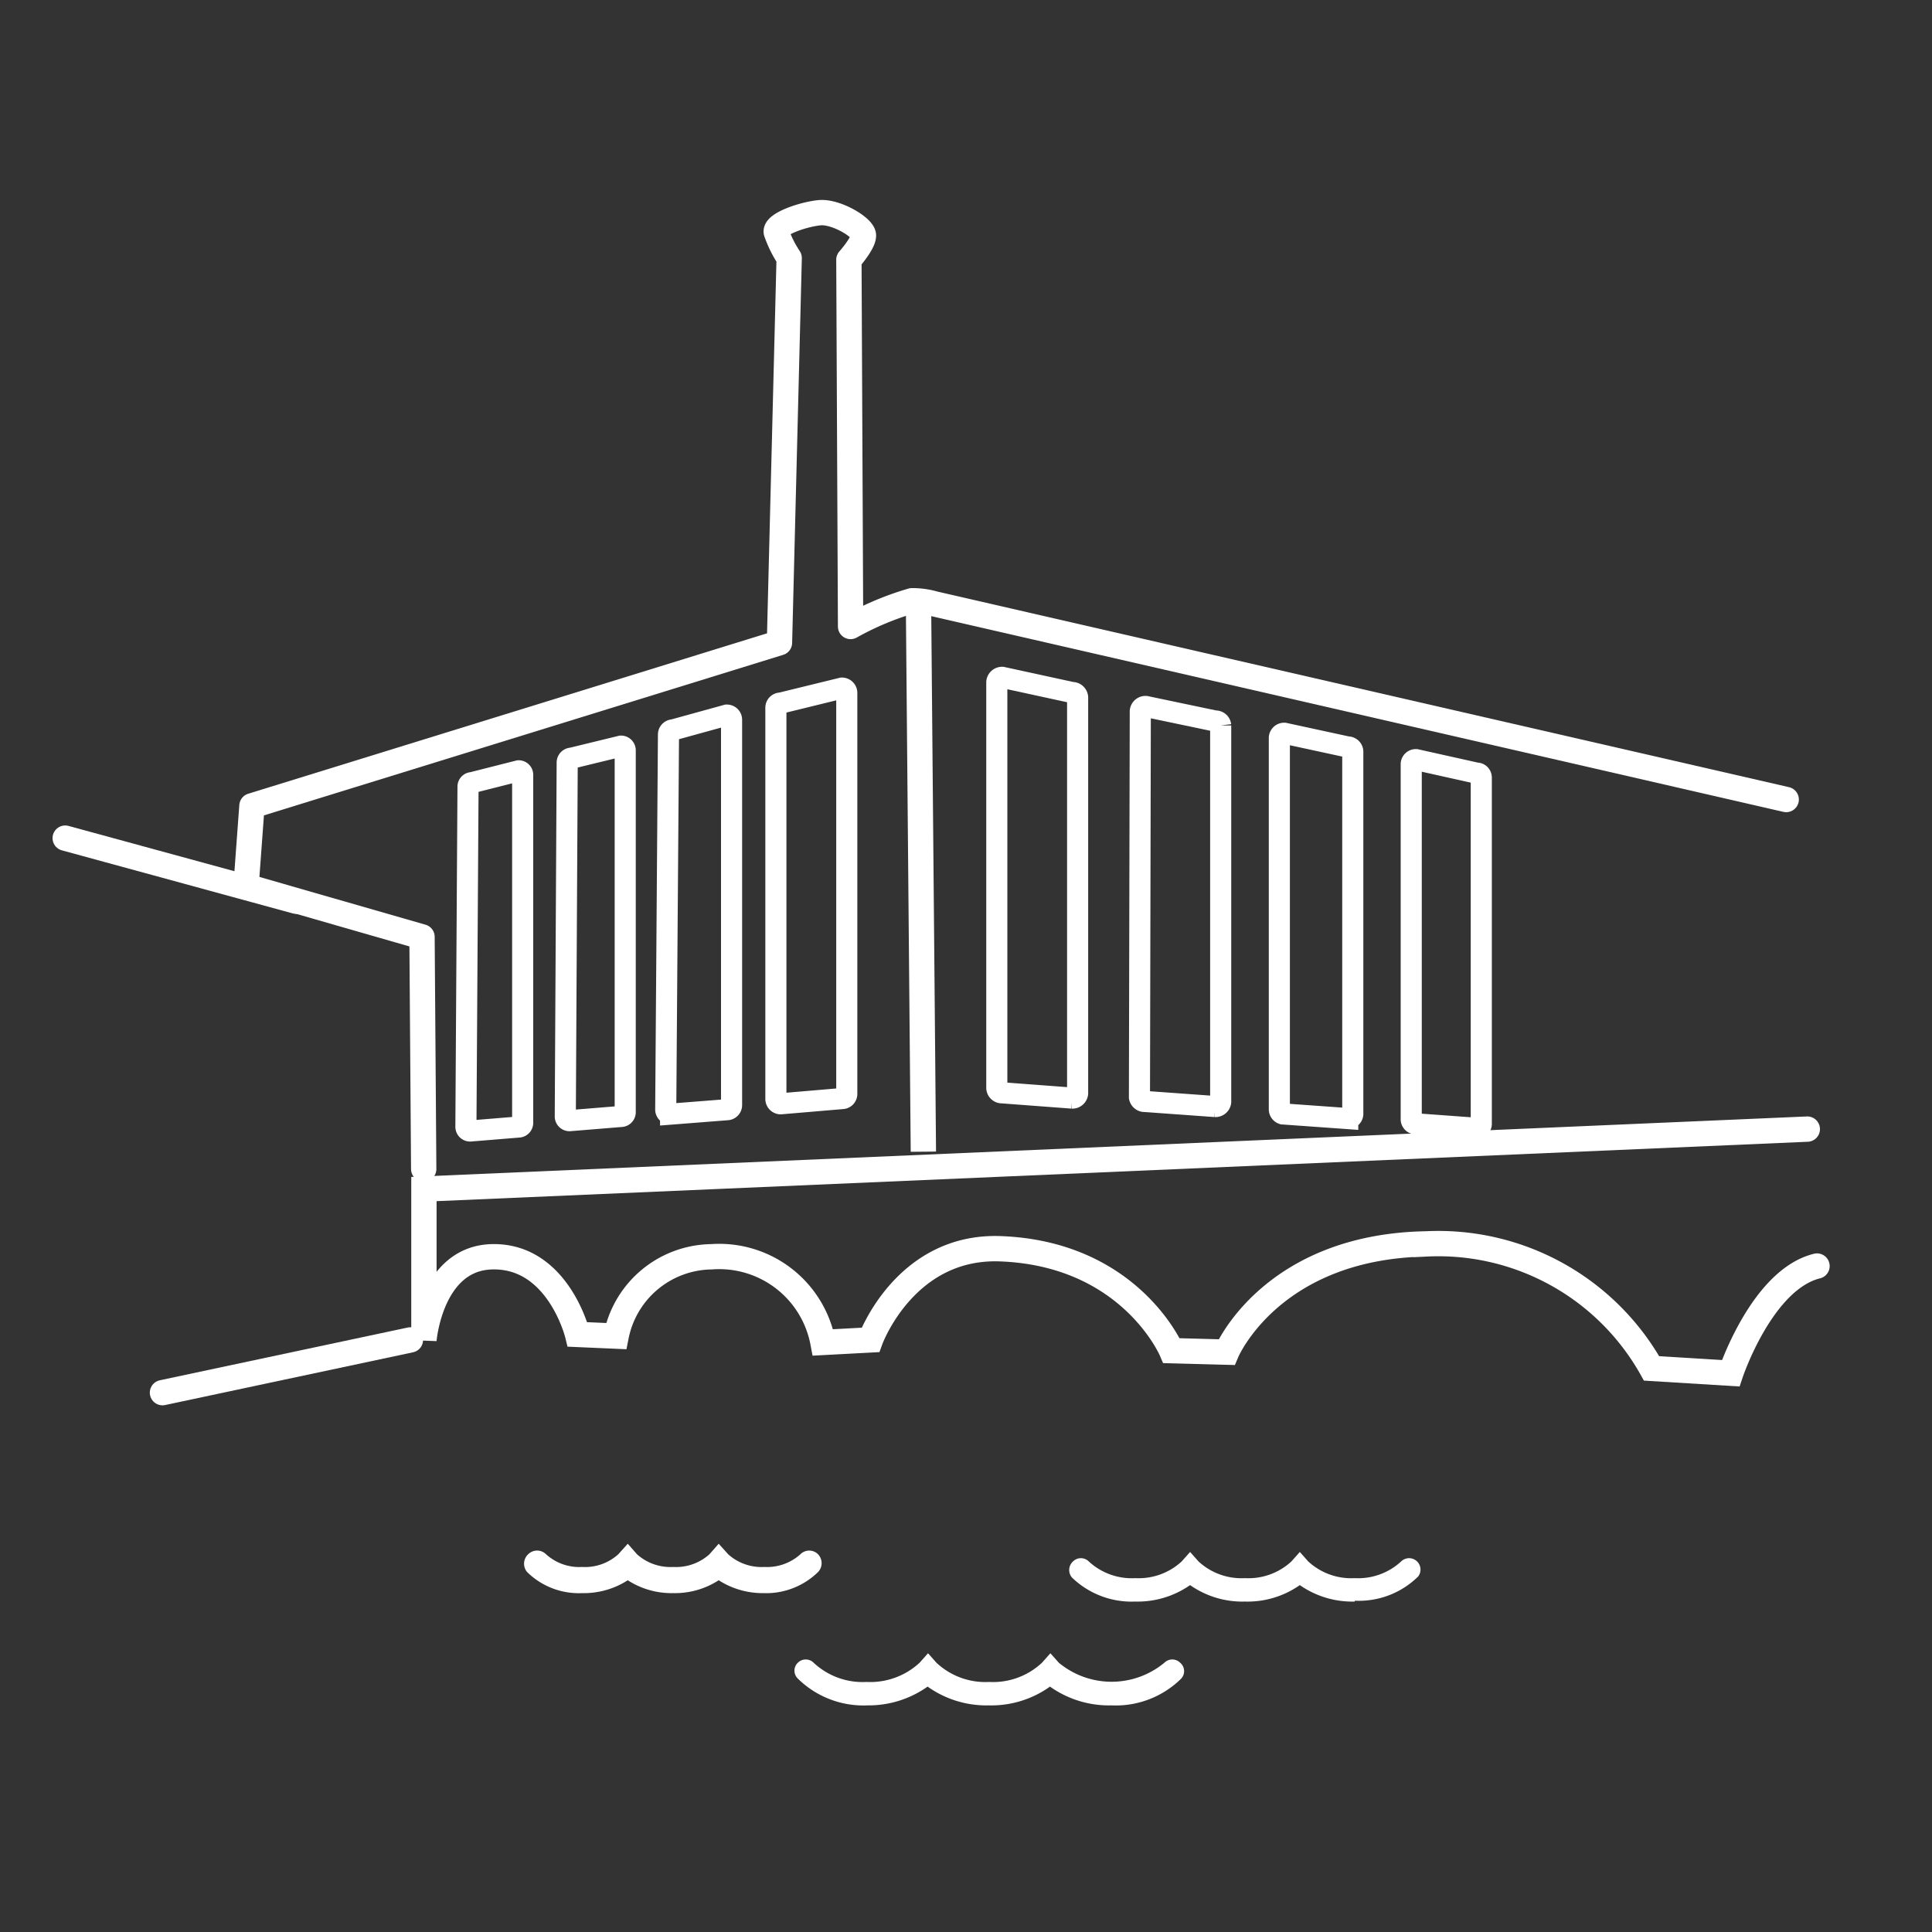 <svg id="Layer_1" data-name="Layer 1" xmlns="http://www.w3.org/2000/svg" viewBox="0 0 91.56 91.56"><rect x="0" y="0" width="91.56" height="91.56" fill="#333333" stroke="none"/><defs><style>.cls-1,.cls-2,.cls-3,.cls-4,.cls-6{fill:none;stroke:#fff;}.cls-1,.cls-2,.cls-6{stroke-linecap:round;}.cls-1,.cls-3,.cls-4,.cls-6{stroke-miterlimit:10;}.cls-1,.cls-2,.cls-3{stroke-width:1.2px;}.cls-2{stroke-linejoin:round;}.cls-5{fill:#fff;}.cls-6{stroke-width:1.2px;}</style></defs><title>finlaysoninalue</title><path class="cls-1" d="M85.65,53.51,20.09,56.35v7.16s.31-3.87,3.22-3.95c3.14-.08,4.06,3.68,4.06,3.68l1.83.08a4.67,4.67,0,0,1,4.52-3.76A5,5,0,0,1,39,63.62l2.25-.12s1.63-4.49,6.16-4.32c6.16.23,8.11,4.83,8.11,4.83l2.61.07s2.1-5,9.46-5.13a11.59,11.59,0,0,1,10.68,5.9l3.75.23S83.5,60.64,86.11,60"/><path class="cls-2" d="M84.65,37.89,44.29,28.62a3.81,3.81,0,0,0-1.07-.15,13.87,13.87,0,0,0-2.91,1.22l-.08-17.38s.69-.77.69-1.15-1.3-1.15-2.07-1.08-2.14.54-2.06.92a5.46,5.46,0,0,0,.61,1.23l-.46,18.23-25,7.73L11.66,42,20,44.4l.08,11"/><line class="cls-3" x1="43.53" y1="28.77" x2="43.76" y2="54.58"/><line class="cls-1" x1="14.04" y1="42.71" x2="3.09" y2="39.72"/><path class="cls-4" d="M39.94,52.06,37,52.31a.23.23,0,0,1-.23-.23l0-18.54a.22.22,0,0,1,.23-.22l2.9-.71a.23.23,0,0,1,.23.22v19A.22.22,0,0,1,39.94,52.06Z"/><path class="cls-4" d="M34.46,52.59l-2.68.21a.22.22,0,0,1-.23-.22l.13-17.77a.22.22,0,0,1,.22-.22l2.54-.7a.22.22,0,0,1,.23.22V52.37A.22.22,0,0,1,34.46,52.59Z"/><path class="cls-4" d="M29.44,52.91l-2.45.2a.2.2,0,0,1-.2-.2l.09-16.77a.21.21,0,0,1,.21-.21l2.34-.57a.2.2,0,0,1,.2.2V52.71A.2.2,0,0,1,29.44,52.91Z"/><path class="cls-4" d="M24.6,53.41l-2.32.19a.2.2,0,0,1-.2-.2l.1-16.11a.19.19,0,0,1,.19-.2l2.21-.56a.19.19,0,0,1,.19.2l0,16.48A.2.2,0,0,1,24.6,53.41Z"/><path class="cls-4" d="M47.49,51.79l3.32.25a.25.25,0,0,0,.26-.23l0-18.76a.25.25,0,0,0-.26-.23L47.5,32.1a.25.25,0,0,0-.26.23V51.56A.24.24,0,0,0,47.49,51.79Z"/><path class="cls-4" d="M54.26,52.2l3.33.24a.25.25,0,0,0,.26-.22l0-17.84a.24.24,0,0,0-.26-.21l-3.29-.69a.25.25,0,0,0-.26.22L54,52A.25.25,0,0,0,54.26,52.2Z"/><path class="cls-4" d="M60.79,52.79l3.08.22a.23.23,0,0,0,.24-.21l0-17.19a.23.23,0,0,0-.24-.21l-3-.65a.23.23,0,0,0-.24.21l0,17.62A.23.23,0,0,0,60.79,52.79Z"/><path class="cls-4" d="M67.1,53.26l2.88.21a.21.21,0,0,0,.22-.2l0-16.43a.21.21,0,0,0-.22-.2L67.11,36a.22.22,0,0,0-.23.2V53.06A.22.22,0,0,0,67.1,53.26Z"/><path class="cls-5" d="M41.12,80.82h0a4.43,4.43,0,0,1-3.31-1.27.52.52,0,0,1,0-.75.53.53,0,0,1,.75,0,3.4,3.4,0,0,0,2.51.91h0a3.44,3.44,0,0,0,2.51-.91l.4-.45.4.45a3.39,3.39,0,0,0,2.5.91h0a3.39,3.39,0,0,0,2.5-.91l.4-.45.4.45a3.92,3.92,0,0,0,5,0,.53.53,0,0,1,.75,0,.52.52,0,0,1,.05.75,4.41,4.41,0,0,1-3.31,1.27,4.82,4.82,0,0,1-2.91-.89,4.77,4.77,0,0,1-2.9.89h0a4.79,4.79,0,0,1-2.9-.89A4.82,4.82,0,0,1,41.12,80.82Z"/><path class="cls-5" d="M64.2,75.9a4.34,4.34,0,0,1-2.6-.78,4.31,4.31,0,0,1-2.6.78h0a4.31,4.31,0,0,1-2.6-.78,4.34,4.34,0,0,1-2.6.78h0a4.07,4.07,0,0,1-3-1.14.55.55,0,0,1,.05-.76.53.53,0,0,1,.75,0,3,3,0,0,0,2.21.79h0A3,3,0,0,0,56,74l.4-.45.4.45a3,3,0,0,0,2.2.79h0A3,3,0,0,0,61.2,74l.4-.45L62,74a3,3,0,0,0,2.2.79h0A3,3,0,0,0,66.4,74a.54.54,0,0,1,.81.71,4,4,0,0,1-3,1.15Z"/><path class="cls-5" d="M36.22,75.5a3.86,3.86,0,0,1-2.16-.61,3.81,3.81,0,0,1-2.15.61h0a3.82,3.82,0,0,1-2.16-.61,3.84,3.84,0,0,1-2.16.61h0a3.49,3.49,0,0,1-2.61-1,.61.61,0,0,1,.05-.84.6.6,0,0,1,.85,0,2.34,2.34,0,0,0,1.71.6h0a2.34,2.34,0,0,0,1.71-.6l.45-.5.44.5a2.37,2.37,0,0,0,1.72.6h0a2.36,2.36,0,0,0,1.71-.6l.44-.5.45.5a2.36,2.36,0,0,0,1.71.6h0a2.36,2.36,0,0,0,1.71-.6.59.59,0,0,1,.84,0,.61.61,0,0,1,0,.84,3.52,3.52,0,0,1-2.6,1Z"/><line class="cls-6" x1="19.45" y1="63.5" x2="7.7" y2="66"/></svg>